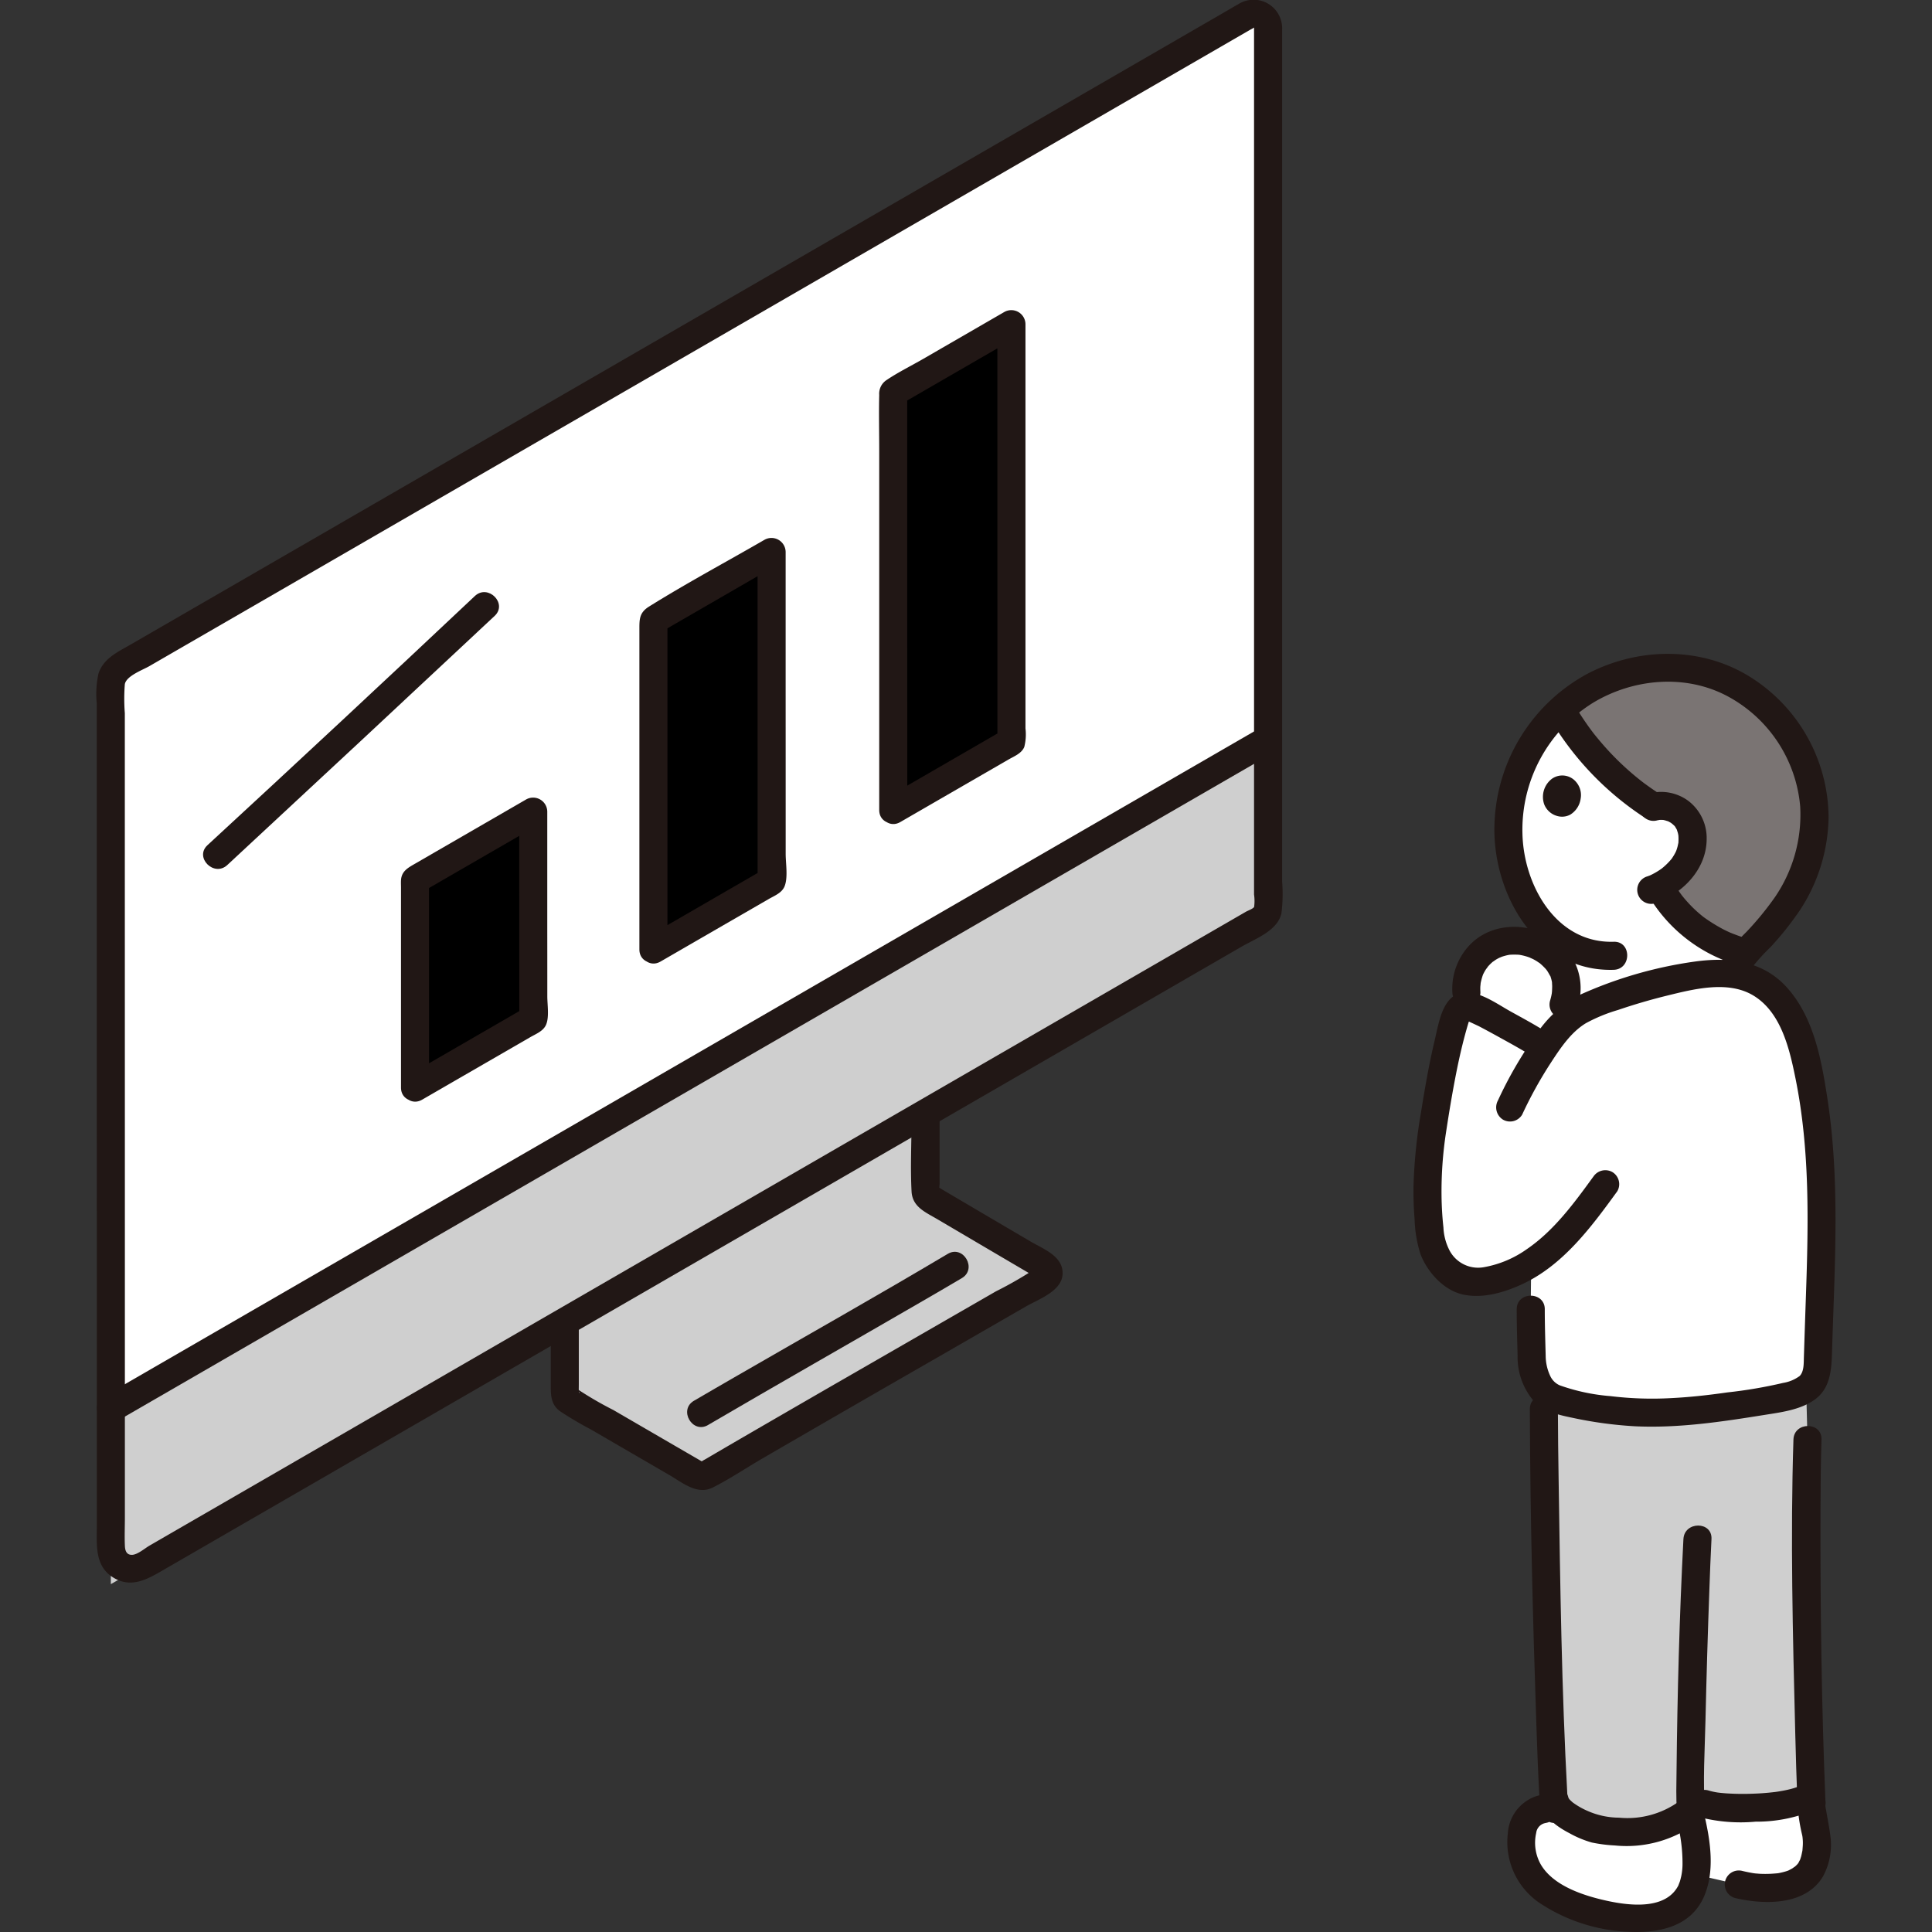 <!DOCTYPE svg PUBLIC "-//W3C//DTD SVG 1.1//EN" "http://www.w3.org/Graphics/SVG/1.1/DTD/svg11.dtd">
<!-- Uploaded to: SVG Repo, www.svgrepo.com, Transformed by: SVG Repo Mixer Tools -->
<svg width="800px" height="800px" viewBox="-13.75 0 275.497 275.497" xmlns="http://www.w3.org/2000/svg" fill="#000000">
<rect x="-13.75" y="0" width="275.497" height="275.497" fill="#333333" stroke="none"/>
<g id="SVGRepo_bgCarrier" stroke-width="0"/>
<g id="SVGRepo_tracerCarrier" stroke-linecap="round" stroke-linejoin="round"/>
<g id="SVGRepo_iconCarrier">
<defs>
<style>.a{fill:#cfcfcf;}.b{fill:#ffffff;}.c{fill:#000000;}.d{fill:#211715;}.e{fill:#7a7473;}</style>
</defs>
<path class="a" d="M135.262,180.555c-3.15-1.837-9.337-5.478-16.487-9.691a1.09,1.09,0,0,1-.537-.936v-11.2l-51.45,29.744v10.263a1.09,1.09,0,0,0,.543.939c8.432,4.9,15.584,9.057,18.466,10.723a1.056,1.056,0,0,0,1.084-.007c6.012-3.6,33.831-19.57,48.38-27.968A1.078,1.078,0,0,0,135.262,180.555Z"/>
<path class="b" d="M167.073,3.921c0,28.635,0,84.982.007,125.428a1.974,1.974,0,0,1-.992,1.72C124.505,155.1,46.751,200.059,6.531,223.307a2.98,2.98,0,0,1-4.475-2.582c0-32.761-.006-86.636-.012-123.149A2.971,2.971,0,0,1,3.535,95c36.675-21.2,141.471-81.78,160.542-92.8A2,2,0,0,1,167.073,3.921Z"/>
<path class="a" d="M8.881,221.948l-6.825,3.945c0-7.209,0-15.728,0-25.045,38.952-22.515,122.119-70.6,165.019-95.393,0,8.753,0,17.207,0,25.04C126.537,153.928,50.049,198.153,8.881,221.948Z"/>
<path class="c" d="M113.621,115.5l16.857-9.746c0-12.086-.006-30.055-.009-59.541l-16.854,9.747C113.615,57.188,113.619,96.505,113.621,115.5Z"/>
<path class="c" d="M79.428,135.388l16.858-9.746c0-12.086-.007-17.459-.009-46.945L79.422,88.444C79.422,89.677,79.426,116.4,79.428,135.388Z"/>
<path class="c" d="M45.437,155.083l16.857-9.746c0-12.086-.006-.127-.009-29.613L45.431,125.47C45.431,126.7,45.435,136.093,45.437,155.083Z"/>
<path class="d" d="M165.073,3.921q0,33.5,0,66.991,0,19.429,0,38.859,0,8.889,0,17.778a6.468,6.468,0,0,1,.009,1.784c-.184.272-.887.516-1.177.683l-2.873,1.661-6.045,3.494q-28.92,16.716-57.837,33.435L35.97,203.979,10.389,218.766,7.567,220.4c-.685.4-1.712,1.3-2.5,1.316-.805.011-.98-.637-1.009-1.292-.059-1.347,0-2.71,0-4.058v-16.5q0-37.9-.008-75.8,0-9.054,0-18.108V101.7a26.557,26.557,0,0,1,0-4.126c.2-1.192,2.533-2.027,3.512-2.593q9.337-5.4,18.673-10.793Q50.771,70,75.313,55.816l50.565-29.231L161.185,6.174l2.424-1.4L164.6,4.2a3.65,3.65,0,0,0,.49-.283c.018-.014-.015-.023-.013,0,.2,2.55,4.2,2.571,4,0A4.067,4.067,0,0,0,162.827.6c-.752.415-1.488.86-2.232,1.29l-6.144,3.552-17.7,10.232L87.754,44,35.488,74.217l-21.8,12.6L4.881,91.909C3.052,92.966,1.034,93.863.3,96.02a13.583,13.583,0,0,0-.252,4.292v4.572q0,38.733.008,77.467,0,17.642,0,35.281c0,2.707-.317,5.7,2.359,7.33s5.053.113,7.4-1.244L22,216.675l59.693-34.508q31.089-17.975,62.179-35.946l13.141-7.6,6.288-3.635c1.991-1.151,5.136-2.264,5.677-4.759a21.9,21.9,0,0,0,.1-4.5V120.91q0-4.591,0-9.185,0-9.786,0-19.572,0-37.421,0-74.84V3.921C169.073,1.347,165.073,1.343,165.073,3.921Z"/>
<path class="d" d="M3.068,202.575l27.2-15.725q16.766-9.691,33.53-19.384,18.132-10.481,36.262-20.963l34.9-20.175,29.94-17.305,3.192-1.845c2.228-1.287.216-4.745-2.019-3.454l-29.059,16.8-34.487,19.937-36.318,21L32.156,181.139l-28.194,16.3-2.913,1.684c-2.228,1.288-.216,4.746,2.019,3.454Z"/>
<path class="d" d="M114.63,117.222l8.975-5.189,4.158-2.4,2.28-1.318c.82-.474,1.873-.866,2.263-1.792a7.23,7.23,0,0,0,.172-2.66v-2.441q0-2.672,0-5.342,0-13.954,0-27.908l0-21.96a2.019,2.019,0,0,0-3.009-1.727l-11.526,6.665c-1.76,1.018-3.646,1.94-5.329,3.082a2.324,2.324,0,0,0-.99,2.084c-.065,2.662,0,5.333,0,8q0,16.534,0,33.071,0,9.057,0,18.116c0,2.574,4,2.578,4,0l-.006-53.8V55.955l-.991,1.726,16.854-9.746-3.009-1.727q0,25.317.008,50.635,0,4.452,0,8.906l.991-1.727-16.858,9.746C110.383,115.056,112.4,118.514,114.63,117.222Z"/>
<path class="d" d="M80.438,137.115l8.975-5.189,4.157-2.4,2.281-1.318c.82-.474,1.873-.866,2.263-1.792.528-1.253.172-3.292.171-4.655q0-2,0-4,0-9.732-.005-19.464,0-9.8,0-19.6a2.02,2.02,0,0,0-3.01-1.727c-5.479,3.169-11.1,6.171-16.471,9.525-1.291.807-1.374,1.676-1.374,2.984v3.142l0,25.757q0,8.505,0,17.01c0,2.574,4,2.578,4,0q0-21.384,0-42.767,0-2.088,0-4.177l-.99,1.726,16.854-9.746L94.277,78.7q0,19.8.007,39.6,0,3.671,0,7.341l.991-1.727q-8.43,4.872-16.858,9.746C76.191,134.949,78.2,138.407,80.438,137.115Z"/>
<path class="d" d="M46.446,156.81l8.975-5.189,4.158-2.4,2.28-1.319c.82-.474,1.873-.866,2.263-1.792.465-1.1.172-2.833.172-4.041q0-1.073,0-2.146,0-3.924-.005-7.847,0-8.175,0-16.349A2.018,2.018,0,0,0,61.276,114l-12.938,7.481-2.955,1.709c-1,.578-1.878,1.063-1.952,2.336-.021.347,0,.7,0,1.048q0,6.847,0,13.694,0,7.41,0,14.818c0,2.574,4,2.579,4,0q0-14.806-.006-29.613L46.44,127.2,63.3,117.451l-3.01-1.727q0,12.213.008,24.425,0,2.595,0,5.188l.991-1.727q-8.428,4.873-16.858,9.746C42.2,154.645,44.211,158.1,46.446,156.81Z"/>
<path class="d" d="M64.788,188.741v8.433c0,1.525-.093,3.032,1.308,4.053a49.8,49.8,0,0,0,4.388,2.594l4.22,2.452q3.491,2.028,6.982,4.055c1.866,1.083,3.984,2.906,6.2,1.79,2.43-1.221,4.744-2.788,7.1-4.153q12.442-7.222,24.921-14.386,6.309-3.633,12.618-7.269c1.793-1.034,5.079-2.172,5.241-4.55.177-2.595-2.659-3.611-4.532-4.709q-4.251-2.494-8.5-5l-2.424-1.427-1.253-.738-.635-.375q-.451-.386-.187.414c-.12-.117,0-1.012,0-1.155v-9.328c0-2.574-4-2.578-4,0,0,3.47-.183,6.988,0,10.452.117,2.207,1.958,2.948,3.641,3.939l5.872,3.457q2.451,1.441,4.9,2.882l2.1,1.233c.295.172.588.378.9.524.961.458-.224-.246.116-.7l.718-.717a54.91,54.91,0,0,1-6.212,3.628q-3.549,2.046-7.1,4.089-7.381,4.251-14.761,8.5-6.507,3.753-13,7.517-2.427,1.409-4.849,2.823-.856.5-1.712,1.006a4.727,4.727,0,0,0-.578.343,2.577,2.577,0,0,0-.306.182q1.079.147.532-.113l-.337-.195q-3.671-2.126-7.336-4.258l-5.13-2.98a50.694,50.694,0,0,1-5.581-3.287l.717.717c.066.086-.023.375-.044-.131-.013-.333,0-.669,0-1v-8.617c0-2.574-4-2.578-4,0Z"/>
<path class="d" d="M18.66,123.352q19.109-17.72,38.132-35.532c1.878-1.769-.955-4.593-2.829-2.828Q34.994,102.86,15.831,120.524c-1.891,1.754.942,4.578,2.829,2.828Z"/>
<path class="d" d="M87.216,203.2c10.029-5.87,20.134-11.611,30.187-17.438,2.008-1.164,4.018-2.324,6.012-3.511,2.21-1.315.2-4.774-2.019-3.453-9.924,5.905-19.991,11.576-29.992,17.351-2.071,1.2-4.143,2.389-6.207,3.6-2.22,1.3-.209,4.759,2.019,3.454Z"/>
<path class="b" d="M244.56,257.081l-1-.54h0c-3.164,1.524-13.136,1.711-15.025.345-3.606,4.147-8.8,4.747-13.478,4.119a7.929,7.929,0,0,1-1.879-.376,13.111,13.111,0,0,1-4.53-2.641c-.013-.013-.031-.02-.043-.034l-.575.053c-.771-.463-3.122.014-4.086,1.464s-.929,4.243-.385,5.9c1.186,3.6,4.657,5.432,8.227,6.719a21.527,21.527,0,0,0,11.544,1.028,6.026,6.026,0,0,0,3.849-2.99,7.929,7.929,0,0,0,.879-2.816l6.141,1.412a15.565,15.565,0,0,0,3.832.492,18.167,18.167,0,0,0,1.833-.106,6.079,6.079,0,0,0,4.575-2.479,7.9,7.9,0,0,0,.9-3.765C245.373,261.549,244.518,258.393,244.56,257.081Z"/>
<path class="b" d="M227.464,120.941a6.61,6.61,0,0,1-.925,2.241,9.689,9.689,0,0,1-3.662,3.211,19.471,19.471,0,0,0,12.395,9.485,10.3,10.3,0,0,0-2.282,3.006,23.6,23.6,0,0,0-6.659.514c-5.508,1.071-13.1,3.571-15.086,4.861a14.483,14.483,0,0,0-3.306,3.092l1.272-4.1a7.61,7.61,0,0,0,.03-4.626,7,7,0,0,0-3.132-3.459l.526-2.838c-.011-.009-.021-.02-.031-.03a18.53,18.53,0,0,1-4.838-9.539,23.544,23.544,0,0,1,4.12-18.329,22.768,22.768,0,0,1,2.948-3.269,40.109,40.109,0,0,0,13.236,13.89,4.482,4.482,0,0,1,5,2.206A5.606,5.606,0,0,1,227.464,120.941Z"/>
<path class="b" d="M204.012,134.339a7.452,7.452,0,0,0-3.383-.05,6.759,6.759,0,0,0-5.277,7.222l.136,1.992a2.525,2.525,0,0,1,.867.2c2.082.983,7.969,4.259,9.51,5.261l.6.375a19.484,19.484,0,0,1,4.128-4.617l-1.384-1.471a7.61,7.61,0,0,0,.03-4.626A7.448,7.448,0,0,0,204.012,134.339Z"/>
<path class="e" d="M219.48,95.7a22.742,22.742,0,0,0-10.653,5.462,40.228,40.228,0,0,0,13.243,13.884,4.482,4.482,0,0,1,5,2.206,6.138,6.138,0,0,1-.528,5.928,9.689,9.689,0,0,1-3.662,3.211,19.472,19.472,0,0,0,12.392,9.485c.095-.1.193-.2.295-.316,2.778-3.056,4.779-5.185,6.479-8.187a22.081,22.081,0,0,0,2.75-13.893c-1.384-9.628-9.571-17.685-19.287-18.235A22.894,22.894,0,0,0,219.48,95.7Z"/>
<path class="d" d="M211.644,113.9a3.178,3.178,0,0,1-1.493,2.272,2.481,2.481,0,0,1-1.841.188,2.769,2.769,0,0,1-1.864-1.672,3.239,3.239,0,0,1,1.115-3.646,2.563,2.563,0,0,1,3.457.488A2.858,2.858,0,0,1,211.644,113.9Z"/>
<path class="b" d="M235.7,200.089q1.695-.264,3.477-.556c1.61-.263,4.326-.975,5.2-2.024,1.111-1.334,1.054-2.744,1.114-4.729.46-15.271,1.348-26.657-1.32-39.685-.835-4.078-2-8.318-4.918-11.285s-6.632-3.636-12.923-2.412c-5.508,1.071-13.1,3.571-15.086,4.861a18.031,18.031,0,0,0-4.786,5.088l-.594-.386c-1.541-1-7.428-4.278-9.51-5.261a2.9,2.9,0,0,0-1.405-.193c-.613.089-.918.778-1.1,1.37a113.013,113.013,0,0,0-3.26,15.626,52.989,52.989,0,0,0-.294,16.169,7.835,7.835,0,0,0,3.217,5.125c1.488,1.243,3.712,1.112,5.6.682a16.7,16.7,0,0,0,5.48-2.381l-.068,6.594c-.007,3.107.129,6.669.129,6.669-.068,1.676.812,4.5,2.185,5.444,1.222.843,2.852,1.222,6.519,1.889C220.853,202.056,227.578,201.355,235.7,200.089Z"/>
<path class="a" d="M221.966,201.435a46.581,46.581,0,0,1-8.606-.741c-4.127-.75-5.673-1.137-6.963-2.229-.075,9.009.638,44.383,1.336,57.241l.214,1.067c.308,1.541,2.7,2.852,5.225,3.855a7.929,7.929,0,0,0,1.879.376c4.674.628,9.872.028,13.478-4.119,2.311,1.671,16.718,1.019,15.963-1.56-.465-12.777-.875-38.592-.5-50.05,0,0-.1-3.931-.188-7.27a13.638,13.638,0,0,1-4.623,1.528A110.641,110.641,0,0,1,221.966,201.435Z"/>
<path class="d" d="M204.4,200.941c.045,14.884.418,29.777.919,44.652.114,3.414.238,6.828.423,10.239.14,2.56,4.141,2.576,4,0-.808-14.858-1.011-29.767-1.235-44.642-.052-3.416-.1-6.832-.107-10.249-.008-2.573-4.008-2.578-4,0Z"/>
<path class="d" d="M241.989,205.275c-.443,13.93-.095,27.915.257,41.844.084,3.321.179,6.642.314,9.962.1,2.565,4.1,2.578,4,0-.566-13.933-.753-27.9-.713-41.843.01-3.321.037-6.643.142-9.963.082-2.575-3.918-2.572-4,0Z"/>
<path class="d" d="M226.3,219.465c-.566,11-.866,22.041-.98,33.056-.02,1.9-.087,3.82.055,5.716.191,2.551,4.193,2.572,4,0-.32-4.267-.026-8.636.071-12.906q.212-9.343.556-18.682c.087-2.4.175-4.79.3-7.184.132-2.572-3.868-2.565-4,0Z"/>
<path class="d" d="M206.018,257.3c.5,1.954,2.32,3.219,4.016,4.1a14.61,14.61,0,0,0,3.217,1.34,21.2,21.2,0,0,0,3.269.417,16.788,16.788,0,0,0,11.957-3.429,2.012,2.012,0,0,0,0-2.828,2.049,2.049,0,0,0-2.829,0,12.565,12.565,0,0,1-8.534,2.293,11.255,11.255,0,0,1-4.477-.959,10.712,10.712,0,0,1-2.133-1.222,5.647,5.647,0,0,1-.552-.542q.127.15-.069-.14c.061.165.059.135-.008-.089-.641-2.491-4.5-1.435-3.857,1.063Z"/>
<path class="d" d="M228.766,259.164a23.474,23.474,0,0,0,7.817.6,21.22,21.22,0,0,0,7.985-1.493,2.016,2.016,0,0,0,.717-2.736,2.046,2.046,0,0,0-2.736-.718c-.36.168.468-.157.065-.025-.1.032-.192.071-.289.1-.233.079-.471.148-.709.211-.553.145-1.116.254-1.68.346l-.42.064c-.24.037.319-.035-.076.011-.33.038-.659.076-.99.107q-1.026.1-2.055.137a36.5,36.5,0,0,1-3.914-.036c-.272-.019-.544-.041-.816-.068-.154-.015-.308-.037-.462-.051.541.049.054.007-.047-.009a9.555,9.555,0,0,1-1.326-.3,2,2,0,1,0-1.064,3.858Z"/>
<path class="d" d="M209.033,256.279a5.364,5.364,0,0,0-4.916.409,6.006,6.006,0,0,0-2.862,4.808,10.493,10.493,0,0,0,4.786,10.024,24.751,24.751,0,0,0,12.462,3.948c4.222.213,8.782-.681,10.685-4.921,1.634-3.642.976-7.937.112-11.685-.579-2.508-4.436-1.446-3.858,1.063a23.546,23.546,0,0,1,.73,5.828,8.732,8.732,0,0,1-.175,1.752c-.061.272-.126.542-.21.808-.026.082-.315.786-.122.372-1.716,3.7-6.969,3.084-10.281,2.359-3.249-.711-7.567-2.081-9.389-5.122a6.269,6.269,0,0,1-.69-4.541,1.629,1.629,0,0,1,.959-1.311c.268-.125.588-.128.85-.247.126-.058.271.087-.1-.09,2.31,1.108,4.342-2.34,2.019-3.454Z"/>
<path class="d" d="M242.56,257.081a25.206,25.206,0,0,0,.643,4.47,3.7,3.7,0,0,1,.1.607c0-.526-.016-.118,0,.021a5.969,5.969,0,0,1,.027.856c-.01.243-.033.483-.051.725-.035.469.058-.207-.03.22-.052.251-.1.5-.165.749-.021.074-.209.637-.144.474s-.195.349-.228.415q-.2.284,0,.027c-.055.068-.113.135-.174.2a5,5,0,0,1-.448.425c.314-.264-.171.1-.248.149-.18.109-.366.2-.555.3-.211.1-.219.1-.023.01-.085.032-.171.063-.257.091a9.85,9.85,0,0,1-1.233.3q-.222.035.087-.012c-.15.015-.3.03-.451.042-.249.021-.5.038-.748.049-.465.02-.93.021-1.394,0-.225-.011-.448-.034-.672-.05q-.361-.043-.046,0l-.291-.044c-.515-.083-1.024-.192-1.532-.31a2,2,0,1,0-1.063,3.857c4.141.969,10.055,1.109,12.545-3.09a9.427,9.427,0,0,0,1.042-5.789c-.125-.973-.3-1.935-.477-2.9-.037-.211-.074-.422-.109-.634q-.025-.151-.048-.3c-.033-.23-.03-.2.011.1a2.747,2.747,0,0,1-.065-.951,2,2,0,1,0-4,0Z"/>
<path class="d" d="M213.416,167.839c-2.708,3.73-5.582,7.653-9.436,10.281a15.09,15.09,0,0,1-6.12,2.575,4.61,4.61,0,0,1-5.03-2.627,7.874,7.874,0,0,1-.751-3.04c-.167-1.5-.253-3.013-.271-4.524a55.7,55.7,0,0,1,.636-9c.424-2.789.884-5.577,1.429-8.344.271-1.383.568-2.761.905-4.129q.281-1.14.6-2.269c.085-.3.174-.6.263-.9a4.322,4.322,0,0,0,.151-.51q.108-.342-.5.14c0-.02,1.75.795,1.892.87,1,.526,1.993,1.067,2.982,1.614,1.579.874,3.174,1.741,4.694,2.716,2.173,1.4,4.181-2.066,2.019-3.454-1.655-1.062-3.4-2-5.117-2.949-1.746-.961-3.819-2.464-5.826-2.733-3.9-.522-4.445,4.045-5.122,6.87-.8,3.353-1.378,6.755-1.927,10.157a73.377,73.377,0,0,0-1.072,10.486c-.025,1.595.02,3.191.153,4.78a18.011,18.011,0,0,0,.846,5.012c1,2.562,3.324,5.159,6.1,5.744,2.815.593,5.829-.3,8.374-1.476,5.855-2.7,9.907-8.195,13.588-13.267a2.016,2.016,0,0,0-.718-2.736,2.044,2.044,0,0,0-2.736.717Z"/>
<path class="d" d="M211.14,143.78a8.465,8.465,0,0,0-4.575-10.629c-3.685-1.72-8.337-1.265-11.071,1.972a9.087,9.087,0,0,0-2.142,6.388,2.045,2.045,0,0,0,2,2,2.019,2.019,0,0,0,2-2c-.015-.258-.023-.516-.014-.775,0-.084.094-.836.021-.407a9.4,9.4,0,0,1,.324-1.244q.126-.327,0-.025c.05-.109.1-.217.158-.324.082-.159.172-.315.267-.466.044-.071.479-.63.211-.318.156-.182.315-.358.487-.524q.195-.187.4-.358c-.314.257.269-.171.335-.212.211-.128.428-.242.65-.349-.347.168.185-.069.221-.081a7.067,7.067,0,0,1,.743-.211c.121-.027.242-.051.364-.072q-.338.039.021,0a10.7,10.7,0,0,1,1.3,0c.24.025.248.025.026,0,.123.02.246.042.368.068q.276.058.548.135c.241.068.478.149.713.237-.364-.136.309.15.377.186.166.086.329.179.489.277.06.037.664.455.359.222a9.2,9.2,0,0,1,.939.891c.148.18.159.188.036.025.073.1.143.2.211.3.136.207.246.424.37.637.2.349-.033-.235.1.219a5.678,5.678,0,0,1,.2.814c-.036-.279.008.375.009.451,0,.261-.013.518-.026.778q-.042.379-.005.123c-.022.142-.047.282-.075.422-.054.265-.122.525-.2.784a2,2,0,0,0,3.857,1.064Z"/>
<path class="d" d="M202.527,186.692c0,2.217.071,4.431.128,6.647a9.621,9.621,0,0,0,2.457,6.619c1.419,1.374,3.549,1.841,5.415,2.225a57.536,57.536,0,0,0,8.891,1.2c6.161.289,12.305-.638,18.371-1.609,2.432-.389,5.185-.717,7.243-2.2,2.384-1.717,2.393-4.625,2.474-7.279.363-11.885,1.144-23.811-.67-35.622-.851-5.545-1.952-11.715-5.891-15.985-3.43-3.718-8.233-4.238-13-3.574a59.8,59.8,0,0,0-16.5,4.786,16.763,16.763,0,0,0-6.266,5.811,57.132,57.132,0,0,0-5.326,9.209,2.058,2.058,0,0,0,.717,2.737,2.017,2.017,0,0,0,2.737-.718,59.1,59.1,0,0,1,4.1-7.411c1.341-2.053,2.843-4.326,4.986-5.623a23.159,23.159,0,0,1,4.572-1.883c2.305-.785,4.648-1.471,7.013-2.052,3.79-.932,8.665-2.184,12.269-.027,4,2.395,5.191,7.665,6.046,11.892,2.065,10.22,1.831,20.644,1.474,31.009q-.151,4.377-.291,8.754c-.026.818.029,1.976-.6,2.615a5.434,5.434,0,0,1-2.356.984,65.4,65.4,0,0,1-7.926,1.352c-2.66.382-5.336.684-8.021.816a49.029,49.029,0,0,1-8.676-.283,28.1,28.1,0,0,1-7.245-1.543,2.7,2.7,0,0,1-1.374-1.4,6.808,6.808,0,0,1-.618-2.776c-.058-2.224-.13-4.445-.129-6.669,0-2.574-4-2.579-4,0Z"/>
<path class="d" d="M234.958,139.46a29.109,29.109,0,0,1,3.745-4.385,44.234,44.234,0,0,0,4.226-5.309A24.76,24.76,0,0,0,247,116.532,23.8,23.8,0,0,0,235.77,96.5c-6.974-4.339-15.857-4.2-23.063-.472a25.275,25.275,0,0,0-13.34,21.2c-.477,9.916,5.863,21.4,16.988,21.064,2.568-.078,2.579-4.079,0-4-8.238.25-12.845-8.116-13.009-15.42a21.3,21.3,0,0,1,10.079-18.666c5.778-3.484,13.279-4.136,19.291-.859A19.768,19.768,0,0,1,242.951,115a20.84,20.84,0,0,1-3.585,12.908,43.1,43.1,0,0,1-4.1,5,28.571,28.571,0,0,0-3.767,4.526c-1.309,2.223,2.147,4.238,3.454,2.019Z"/>
<path class="d" d="M207.843,103.417a42.931,42.931,0,0,0,12.826,13.105,2.014,2.014,0,0,0,2.736-.718,2.045,2.045,0,0,0-.717-2.736q-.9-.592-1.772-1.229c-.138-.1-.275-.2-.412-.307l-.164-.124c.106.083.106.083,0,0q-.445-.348-.88-.709a40.327,40.327,0,0,1-3.095-2.852c-.982-1.005-1.9-2.063-2.781-3.159l-.127-.161c.082.107.081.107,0,0-.1-.136-.206-.273-.308-.41q-.307-.413-.6-.832-.651-.924-1.247-1.884a2,2,0,0,0-3.454,2.019Z"/>
<path class="d" d="M222.551,116.982c.1-.025.587-.081.095-.045.16-.012.317-.025.477-.025s.319.012.478.028c-.27-.028-.209-.029.02.026.155.037.306.1.461.135.219.05-.284-.165.039.014.141.078.284.149.42.234.1.065.4.361.112.066.111.112.234.224.349.332.289.274-.136-.274.089.1.071.116.145.228.21.348.042.076.081.153.117.232-.073-.178-.085-.2-.036-.065.034.144.093.284.13.428s.1.537.057.177a7.151,7.151,0,0,1,.02,1.095c-.015.43.081-.256-.024.2-.034.151-.063.3-.1.453-.047.18-.1.357-.163.533-.046.131-.165.38-.042.123a8.061,8.061,0,0,1-.549.955c-.316.483.24-.257-.136.187-.121.144-.245.286-.374.423a9.512,9.512,0,0,1-.756.719c-.087.075-.337.272-.116.105-.151.115-.308.223-.467.328a10.066,10.066,0,0,1-.978.572c-.166.084-.334.166-.5.238.32-.135-.111.031-.2.063a2,2,0,1,0,1.063,3.857c3.905-1.377,7.316-4.781,7.367-9.125a6.674,6.674,0,0,0-2.651-5.519,6.545,6.545,0,0,0-5.465-1.048,2,2,0,1,0,1.063,3.857Z"/>
<path class="d" d="M221.778,128.462a21.944,21.944,0,0,0,11.785,9,2.016,2.016,0,0,0,2.461-1.4,2.047,2.047,0,0,0-1.4-2.46c-.517-.17-1.022-.366-1.531-.56.449.171-.055-.025-.117-.053l-.293-.133q-.366-.169-.723-.353a23.9,23.9,0,0,1-2.779-1.729c-.244-.171.363.294-.038-.028-.1-.083-.208-.167-.31-.251-.206-.171-.408-.345-.606-.524q-.6-.54-1.148-1.13-.278-.3-.541-.606c-.089-.1-.176-.208-.262-.314-.033-.039-.317-.4-.15-.183s-.113-.151-.143-.192c-.082-.112-.163-.224-.242-.337-.177-.252-.346-.508-.512-.766a2,2,0,1,0-3.454,2.019Z"/>
</g>
</svg>